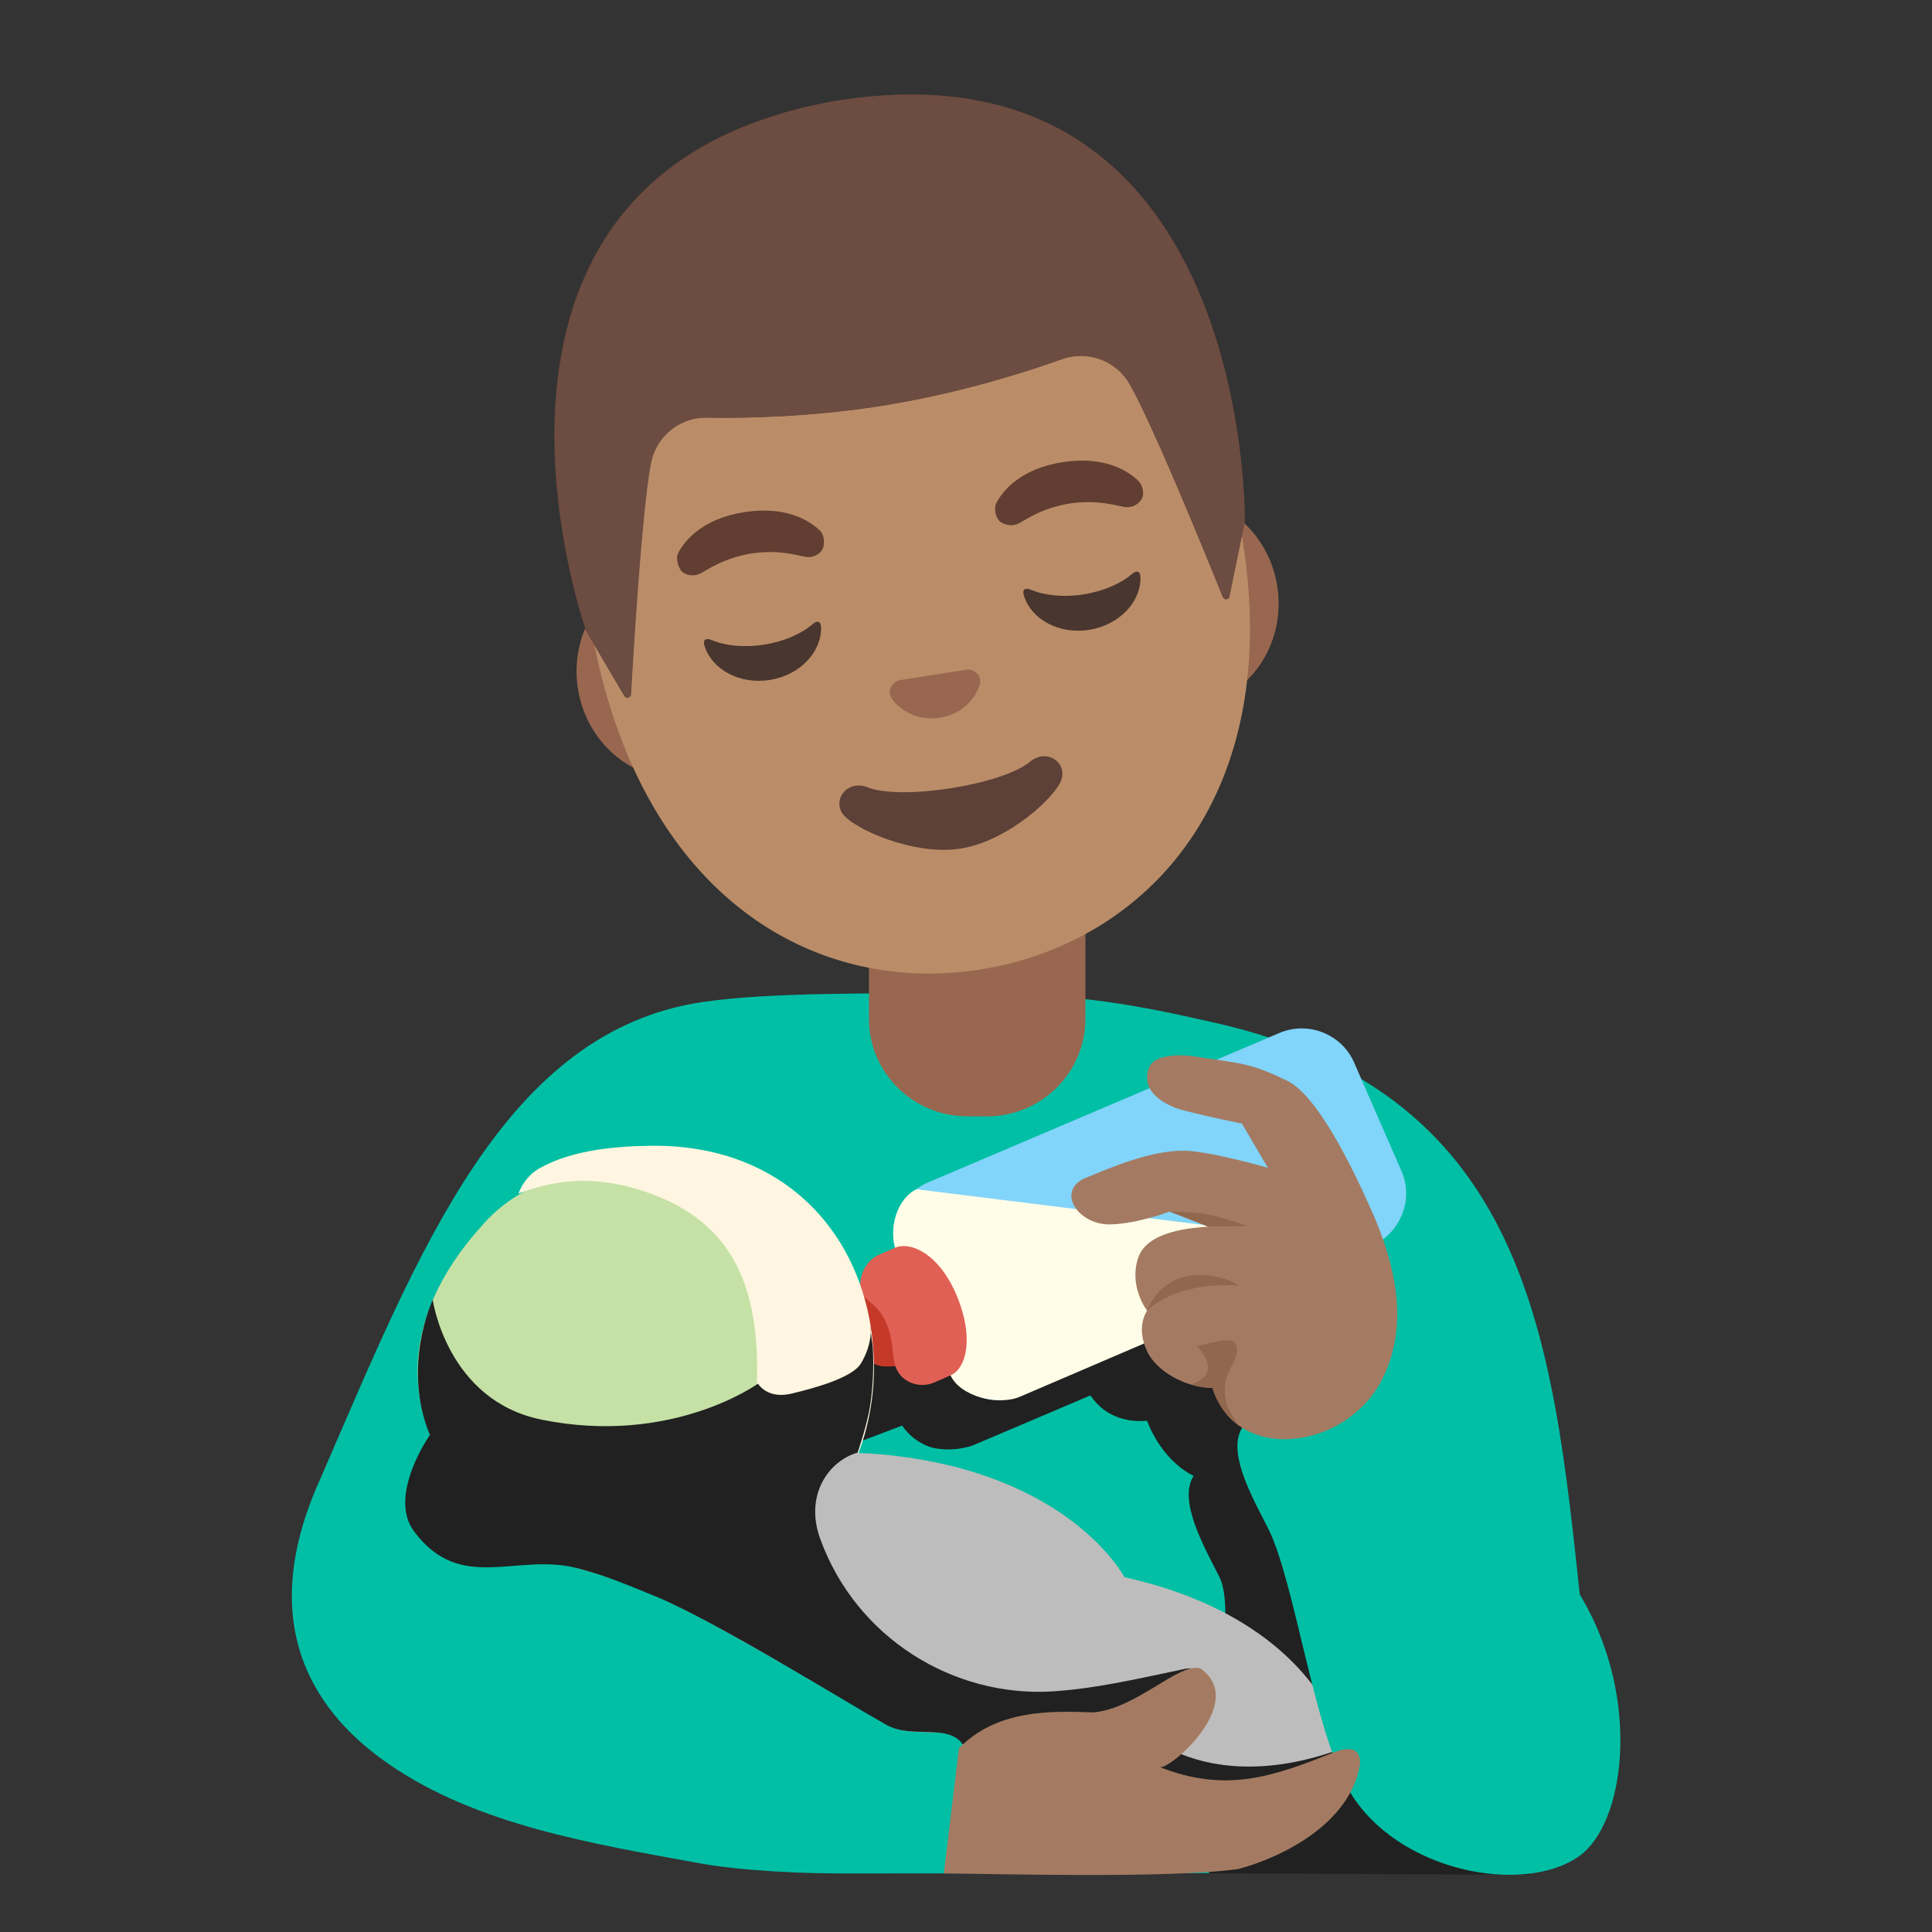 <svg xmlns="http://www.w3.org/2000/svg" xml:space="preserve" id="Layer_1" x="0" y="0" version="1.1" viewBox="0 0 128 128"><rect x="0" y="0" width="128" height="128" fill="#333333" stroke="none"/><g id="shirt_1_"><path d="M101.28 124.08c-4.33 0-40.46.04-45.29.04s-8.11-.39-9.62-.67c-7.08-1.29-14.76-2.53-20.62-6.58-4.48-3.09-9.13-8.83-4.49-18.98 6.47-14.92 12.14-29.64 25.4-31.52 4.44-.63 10.97-.56 18.3-.56s12.16 1.21 15.22 1.88c21.85 4.79 22.77 21.98 24.77 40.68-.01 0 1.7 15.71-3.67 15.71" style="fill:#00bfa5"/></g><path id="shadow_x5F_body" d="M101.75 109.44c-6.13-10.97-7.86-12.56-8.72-14.48-1.43-3.21-2.86-4.48-3.93-4.94-.12-1.22-.42-2.69-.83-4.48.63-.43 1.12-1.03 1.41-1.75.37-.94.35-1.97-.05-2.9l-3.12-7.15c-.4-.93-32.52 12.8-32.52 12.8-1.05 1.75-1.45 3.29-.13 6.17.77 1.68 2.53 3.04 2.9 2.88l3.01-1.14c.42.62 1.02 1.1 1.74 1.38.28.11 1.41.41 2.9-.05l7.83-3.33c1.08 1.59 2.7 1.77 3.76 1.68 0 0 .84 2.53 3.08 3.65-1.05 1.65.71 4.72 1.7 6.68 1.53 3.02-1.87 14.28-.67 19.65l21.19.1c1.65-3.36 3.38-9.52.45-14.77" style="fill:#212121"/><g id="bottle_1_"><path d="m92.84 77.56-3.12-7.15c-.4-.93-1.15-1.64-2.09-2.01s-1.97-.35-2.9.05l-23.27 9.9a3.794 3.794 0 0 0-1.96 4.98l3.12 7.15c.4.93 1.15 1.64 2.09 2.01.28.11.56.18.85.23.69.1 1.39 0 2.05-.28l23.27-9.9c.93-.4 1.64-1.15 2.01-2.09.38-.94.36-1.96-.05-2.89" style="fill:#81d4fa"/><path d="M60.72 78.79c-1.3.61-1.93 2.72-1.31 4.13l3.57 8.2c.62 1.41 3.2 2.03 4.61 1.41l23.29-9.99z" style="fill:#fffde7"/><path d="M57.72 85.15c.48-.13 1.11-.07 1.4.32.33.45.56 1.16.8 1.68.41.9.68 1.84.66 2.83 0 .11-.01.24-.1.32-.06.06-.15.08-.24.1-.54.11-1.1.15-1.65.13-1.1-.04-1.68-1.01-2.02-1.96-.21-.6-.31-1.24-.19-1.86.13-.62.51-1.2 1.07-1.48.09-.02.17-.05.27-.08" style="fill:#c53929"/><path d="m62.98 91.12-1.1.48c-.74.32-1.66.14-2.2-.46-.52-.58-.48-1.37-.59-2.12-.14-.98-.49-1.87-1.14-2.49-.19-.18-.42-.33-.6-.52-.81-.87-.12-2.44.84-2.86l1.1-.48c1.05-.46 2.97.43 4.11 3.2 1.14 2.75.63 4.79-.42 5.25" style="fill:#e06055"/></g><g id="baby"><path d="M55.03 93.34c-.61 5.16-4.88 9.56-9.81 10.9-5.22 1.42-11.79-1.59-15.02-6.11-6.03-8.42.41-15.43 1.79-17 3.44-3.9 8.52-3.83 12.54-3.58 8.23.49 11.33 8.75 10.5 15.79" style="fill:#c5e1a5"/><path d="M43.19 75.91c-2.08.02-5.26.21-7.51 1.53-1.01.6-1.33 1.64-1.33 1.64 2.7-1.03 5.43-1.22 8.81.02 6.35 2.33 7.42 7.71 6.88 14.47-.39 4.89-3.63 8.85-7.57 10.11-1.84.59-1.68 1.48.72 1.65 8.65.6 14.71-6.59 14.71-14.71s-5.43-14.8-14.71-14.71" style="fill:#fef6e0"/><path d="M58.53 96.37c12.38 1.19 15.96 8.12 15.96 8.12 12.41 2.75 15.66 11 14.67 14.74 0 0-5.68 3.34-9.22 3.41-5.11.11-10.24.15-15.33-.07 0 0 .78-5.66-1.08-7.3-1.13-.99-3.08.01-4.96-1.1-3.15-1.86-7.96-4.71-12-6.9-4.02-2.18-7.55-3.17-7.55-3.17 3.6-4.18 10.03-8.64 19.51-7.73" style="fill:#bdbdbd"/><path d="M28.67 86.12s.94 6.67 7.23 7.94c8.62 1.74 14.32-2.39 14.32-2.39s.6 1.05 2.22.66c1.3-.31 4.01-1.01 4.6-2 .79-1.31.65-2.45.65-2.45-.04.46.12 1.01.14 1.48.06 1.25.01 2.52-.18 3.76-.19 1.26-.83 3.12-.83 3.12-1.81.5-3.56 2.71-2.48 5.71 2.4 6.61 8.86 10.5 15.36 10.11 2.8-.17 5.54-.81 8.28-1.38.48-.1 1.14-.31 1.42.08 1.12 1.56-1.49 4.17-2.22 4.96 5.44 2.89 11.43.13 11.69.17s-3.04 3.68-9.12 3.68c-2.88 0-5.61-1.11-8.37-1.83-2.7-.71-5.98.09-7.61-2.19-.99-1.38-3.36-.31-5.08-1.29-3.38-1.94-11.33-6.85-15.13-8.44-3.24-1.35-3.93-1.54-5.19-1.89-4.09-1.14-7.83 1.72-10.95-2.49-1.75-2.36 1.06-6.37 1.06-6.37-1.89-4.57.19-8.95.19-8.95" style="fill:#212121"/></g><g id="shirt"><path d="M83.39 93.74c-2.92 1.13-.58 5.14.62 7.51 1.76 3.46 3.04 13.41 5.37 17.38 3.18 5.42 11.6 6.95 15.25 4.34 3.02-2.16 4.05-10.16.37-16.75-6.13-10.97-7.86-12.56-8.72-14.48-2.84-6.38-5.69-5.08-5.69-5.08z" style="fill:#00bfa5"/></g><path id="hand_2_" d="M90.11 116.84c0-.64-.23-1.34-1.79-.72-3.95 1.57-7.07 2.7-11.52.94.47.41 5.95-4.21 2.75-6.51-1.37-.49-4.27 2.69-7.14 2.9-2.88-.11-6.39-.17-8.88 2.38l-1 8.29c2.56 0 14.73.37 19.5-.29 2.81-.74 7.47-2.98 8.08-6.99" style="fill:#a47b62"/><g id="hand_1_"><path id="hand_x5F_fill_1_" d="M78.99 69.97c-.89-.13-2.54-.08-2.86.75-.64 1.63 1.12 2.55 2.3 2.85 1.84.47 3.85.87 3.85.87L84 77.37s-3.77-1.09-5.5-1.13c-2.2-.05-4.91 1.11-6.55 1.79-2.03.83-.56 3.13 1.6 3.09 1.83-.04 3.94-.85 3.94-.85l2.55 1c-1.08.07-4.01.28-4.62 2.03-.67 1.93.58 3.54.58 3.54s-.78 1.03 0 2.69c.63 1.33 2.52 2.4 4.33 2.43.93 2.88 3.39 3.41 4.79 3.39 2.97-.03 5.41-1.86 6.47-4 1.26-2.56 1.57-5.97-.7-11.1-1.33-3-3.63-7.71-5.63-8.66-2.47-1.17-2.77-1.09-6.27-1.62" style="fill:#a47b62"/><path id="tone_2_" d="M78.88 91.72c.47.14.96.23 1.45.24.38 1.19 1.03 1.96 1.76 2.48-.28-.31-.78-1.22-.83-1.42-.28-1.27-.03-1.81.38-2.58s.39-1.32.08-1.56c-.37-.29-2.04.26-2.43.29 0 0 1.1 1.06.63 1.86-.24.38-.66.59-1.04.69" style="fill:#91674d"/><path id="tone_1_" d="M76 86.84s1.76-1.95 6.1-1.67c0 0-1.32-.9-3.22-.65-2.23.3-2.88 2.32-2.88 2.32" style="fill:#91674d"/><path id="tone" d="m80.04 81.26 2.62-.03s-1.71-.6-2.69-.78c-.98-.17-2.48-.19-2.48-.19z" style="fill:#91674d"/></g><path id="neck" d="M64.74 59.63h-7.17v7.88c0 3.56 2.92 6.45 6.52 6.45h1.3c3.6 0 6.52-2.89 6.52-6.45v-7.88z" style="fill:#99674f"/><path id="ears" d="m77.13 32.92-33.31 4.71c-3.59.51-6.09 4.05-5.55 7.88s3.92 6.54 7.51 6.03l33.31-4.71c3.59-.51 6.09-4.05 5.55-7.88s-3.92-6.54-7.51-6.03" style="fill:#99674f"/><path id="head" d="M82 34.02C79.16 20 68.79 13.47 60.69 12.34a18 18 0 0 0-3.24-.17c-.72.03-1.4.11-2.03.24-1.54.31-3.2.98-4.86 1.98-7.02 4.2-14.04 14.27-11.19 28.31 3.17 15.67 13.1 22.22 23.11 21.78 1.14-.05 2.28-.19 3.43-.42C76.97 61.79 85.55 51.48 82 34.02" style="fill:#ba8d68"/><path d="M54.32 35.15c-.73-.7-2.3-1.64-5-1.22s-3.91 1.8-4.38 2.69c-.21.39.02 1.03.24 1.25.21.2.72.38 1.25.11.53-.28 1.53-1.01 3.35-1.31 1.83-.27 3.01.12 3.59.22.59.1.99-.25 1.12-.5.16-.29.15-.92-.17-1.24M75.4 31.84c-.73-.7-2.3-1.64-5-1.22s-3.91 1.8-4.38 2.69c-.21.39-.03.99.19 1.21.21.2.77.42 1.3.15.53-.28 1.53-1.01 3.35-1.31 1.83-.27 3.01.12 3.59.22.69.12 1.08-.31 1.21-.56.16-.29.06-.87-.26-1.18" style="fill:#613e31" id="eyebrows_2_"/><path id="mouth_2_" d="M68.25 50.46c-1.85 1.54-8.54 2.59-10.78 1.7-1.28-.51-2.31.74-1.66 1.73.64.97 4.68 2.83 7.84 2.33s6.38-3.49 6.69-4.62c.32-1.14-1.03-2.02-2.09-1.14" style="fill:#5d4037"/><path id="nose_2_" d="M64.3 44.38c-.07-.02-.14-.02-.21-.02l-4.53.71c-.07.02-.13.05-.2.09-.38.23-.54.69-.28 1.12.27.42 1.37 1.55 3.19 1.27 1.82-.29 2.52-1.7 2.64-2.18.12-.5-.17-.89-.61-.99" style="fill:#99674f"/><path d="M50.62 42.71c-1.33.21-2.58.07-3.49-.31-.39-.16-.58 0-.45.4.5 1.57 2.33 2.56 4.31 2.25s3.42-1.81 3.41-3.46c0-.42-.23-.52-.55-.25-.75.65-1.89 1.16-3.23 1.37M71.78 39.38c-1.33.21-2.58.07-3.49-.31-.39-.17-.58 0-.45.41.5 1.57 2.33 2.56 4.31 2.25s3.42-1.81 3.41-3.46c0-.42-.23-.52-.55-.25-.75.64-1.9 1.15-3.23 1.36" style="fill:#49362e" id="eyes_2_"/><g id="hairGroup_2_"><path id="hair_7_" d="M55.47 6.67s-.01 0 0 0h-.02c-27.42 4.66-16.64 35.08-16.64 35.08s1.76 3.03 2.56 4.36c.12.19.41.12.42-.1.15-2.72.73-12.36 1.33-15.36a3.72 3.72 0 0 1 3.72-2.99c2.77.05 7.15-.06 11.88-.83.02 0 .03-.01.05-.01s.03 0 .05-.01c4.73-.78 8.91-2.09 11.52-3.02 1.7-.6 3.58.08 4.49 1.64 1.52 2.64 5.14 11.53 6.17 14.09.08.21.39.18.43-.04l1.04-4.93c0 .01.46-32.25-27-27.88" style="fill:#543930"/><path id="hairHighlights_2_" d="M82.47 34.56s.46-32.26-27-27.89h-.02c-.43.07-.84.15-1.25.24-.81.17-1.59.36-2.33.58-.01 0-.01 0-.02.01-.05.01-.1.03-.15.05-22.62 6.71-12.87 34.21-12.87 34.21l2.56 4.34c.11.19.41.12.42-.1.16-2.74.73-12.34 1.33-15.34a3.72 3.72 0 0 1 3.72-2.99c2.77.05 7.15-.06 11.88-.83.02 0 .03-.01.05-.01s.03 0 .05-.01c4.73-.78 8.91-2.09 11.52-3.02 1.7-.6 3.58.08 4.49 1.64 1.53 2.65 5.17 11.62 6.18 14.13.08.21.38.18.43-.04.31-1.52 1.01-4.97 1.01-4.97" style="fill:#6d4c41"/></g></svg>